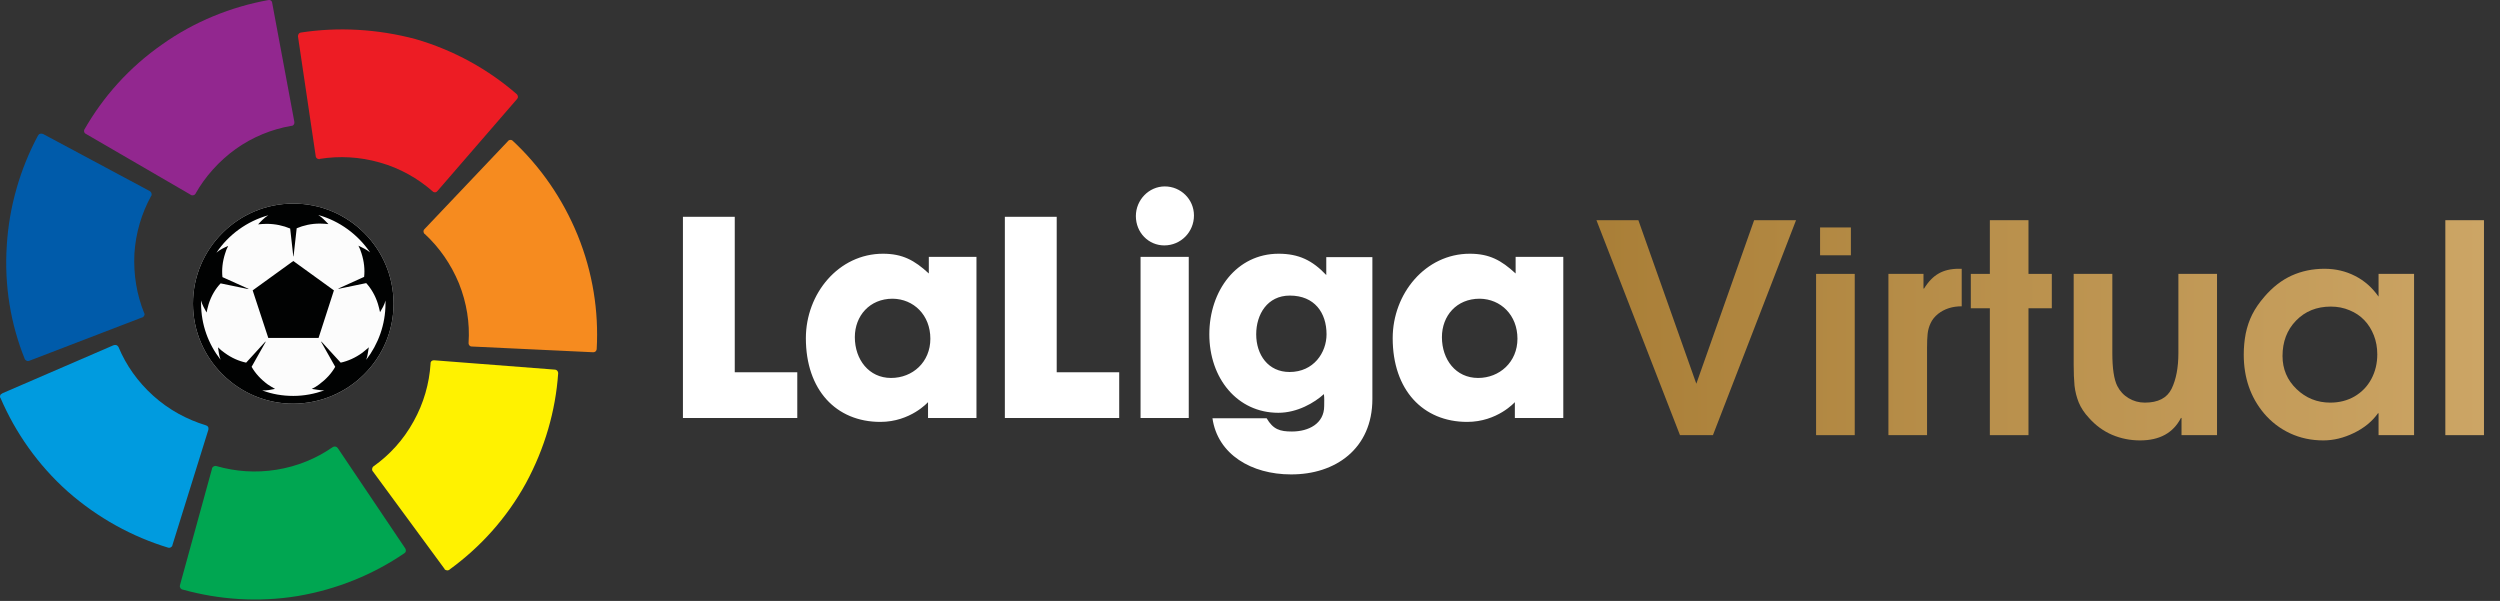 <svg width="104" height="25" viewBox="0 0 104 25" fill="none" xmlns="http://www.w3.org/2000/svg">
<rect x="0" y="0" width="104" height="25" fill="#333333" stroke="none"/>
<path d="M16.372 12.631C16.372 10.339 14.509 8.469 12.201 8.469C9.904 8.469 8.029 10.339 8.029 12.631C8.029 14.923 9.904 16.794 12.201 16.794C14.509 16.783 16.372 14.923 16.372 12.631Z" fill="#FCFCFC"/>
<path d="M16.372 12.631C16.372 10.339 14.509 8.469 12.201 8.469C9.904 8.469 8.029 10.339 8.029 12.631C8.029 14.923 9.904 16.794 12.201 16.794C14.509 16.783 16.372 14.923 16.372 12.631ZM16.037 12.502C16.037 12.545 16.037 12.577 16.037 12.62C16.037 13.507 15.733 14.318 15.235 14.967C15.3 14.794 15.31 14.599 15.343 14.448C15.256 14.523 15.17 14.599 15.072 14.675C14.79 14.88 14.476 15.021 14.173 15.086L13.371 14.21L13.36 14.221L13.945 15.259C13.794 15.529 13.566 15.778 13.274 15.994C13.176 16.07 13.079 16.124 12.97 16.178C13.122 16.199 13.317 16.242 13.49 16.242C13.089 16.383 12.656 16.47 12.201 16.47C11.746 16.47 11.312 16.394 10.911 16.242C11.096 16.253 11.28 16.21 11.442 16.178C11.345 16.124 11.236 16.059 11.139 15.994C10.846 15.778 10.619 15.529 10.467 15.259L11.052 14.221L11.041 14.21L10.24 15.086C9.936 15.021 9.633 14.891 9.34 14.675C9.243 14.61 9.156 14.534 9.069 14.448C9.091 14.599 9.113 14.805 9.178 14.967C8.669 14.318 8.365 13.507 8.365 12.62C8.365 12.577 8.365 12.545 8.365 12.502C8.409 12.685 8.517 12.858 8.593 12.999C8.614 12.891 8.647 12.772 8.679 12.653C8.788 12.307 8.961 12.015 9.178 11.788L10.326 12.026L10.337 12.015L9.254 11.528C9.221 11.226 9.254 10.89 9.362 10.555C9.395 10.436 9.438 10.328 9.492 10.231C9.34 10.296 9.145 10.382 9.004 10.512C9.503 9.766 10.272 9.204 11.161 8.955C10.998 9.052 10.846 9.215 10.738 9.334C10.846 9.323 10.966 9.312 11.096 9.312C11.453 9.312 11.789 9.388 12.071 9.507L12.201 10.664H12.212L12.342 9.496C12.623 9.377 12.948 9.301 13.306 9.301C13.425 9.301 13.544 9.312 13.664 9.323C13.544 9.204 13.403 9.042 13.241 8.944C14.13 9.193 14.888 9.755 15.397 10.501C15.256 10.382 15.061 10.296 14.91 10.22C14.964 10.318 15.007 10.436 15.04 10.544C15.148 10.88 15.181 11.215 15.148 11.518L14.075 12.004L14.086 12.015L15.235 11.777C15.441 12.004 15.614 12.296 15.722 12.642C15.755 12.761 15.787 12.869 15.809 12.988C15.885 12.858 15.993 12.685 16.037 12.502ZM13.252 14.059L13.891 12.08L12.201 10.858L10.511 12.08L11.161 14.059H13.252Z" fill="#010202"/>
<path d="M3.511 5.387C3.49 5.43 3.49 5.484 3.522 5.528C3.533 5.549 3.555 5.56 3.576 5.571L7.932 8.101L7.943 8.112C7.986 8.133 8.04 8.133 8.094 8.101C8.105 8.09 8.116 8.079 8.127 8.069C8.138 8.058 8.138 8.058 8.138 8.047C8.539 7.344 9.102 6.706 9.806 6.198C10.521 5.69 11.312 5.376 12.114 5.236C12.125 5.236 12.125 5.236 12.136 5.236C12.158 5.236 12.168 5.225 12.19 5.214C12.233 5.182 12.255 5.128 12.244 5.074V5.063L11.323 0.122V0.111C11.312 0.089 11.312 0.068 11.302 0.057C11.269 0.014 11.226 -0.008 11.172 0.003C11.161 0.003 11.161 0.003 11.161 0.003C9.622 0.284 8.094 0.889 6.74 1.852C5.364 2.814 4.291 4.025 3.511 5.387Z" fill="#92278F"/>
<path d="M1.03 14.934C1.052 14.977 1.095 15.01 1.149 15.021C1.171 15.021 1.192 15.021 1.214 15.01L5.916 13.204H5.927C5.971 13.183 6.003 13.139 6.014 13.085C6.014 13.064 6.014 13.053 6.003 13.031C6.003 13.021 5.992 13.01 5.992 13.01C5.689 12.253 5.548 11.42 5.591 10.555C5.646 9.68 5.895 8.869 6.285 8.155L6.296 8.144C6.307 8.133 6.307 8.112 6.307 8.09C6.307 8.036 6.285 7.982 6.242 7.96L6.231 7.95L1.788 5.571H1.777C1.756 5.56 1.734 5.56 1.712 5.56C1.658 5.56 1.615 5.582 1.593 5.625C1.593 5.636 1.593 5.636 1.582 5.636C0.856 6.987 0.38 8.566 0.282 10.22C0.174 11.885 0.445 13.485 1.03 14.934Z" fill="#005BAA"/>
<path d="M7 22.784C7.054 22.795 7.097 22.784 7.141 22.741C7.162 22.719 7.173 22.708 7.173 22.676L8.669 17.875V17.864C8.679 17.81 8.669 17.756 8.625 17.724C8.614 17.713 8.593 17.702 8.582 17.702C8.571 17.702 8.571 17.691 8.56 17.691C7.78 17.453 7.032 17.053 6.382 16.47C5.732 15.886 5.245 15.194 4.93 14.437C4.93 14.426 4.93 14.426 4.92 14.426C4.909 14.405 4.898 14.394 4.887 14.383C4.844 14.35 4.79 14.34 4.735 14.361H4.725L0.098 16.361L0.087 16.372C0.065 16.383 0.055 16.394 0.033 16.405C0 16.448 -0.01 16.502 0.011 16.545C0.011 16.556 0.011 16.556 0.022 16.556C0.64 17.994 1.572 19.335 2.818 20.448C4.074 21.551 5.505 22.33 7 22.784Z" fill="#009BDF"/>
<path d="M16.827 23.011C16.87 22.979 16.892 22.935 16.881 22.881C16.881 22.86 16.87 22.838 16.86 22.816L14.053 18.643L14.042 18.632C14.01 18.589 13.956 18.567 13.902 18.578C13.88 18.578 13.869 18.589 13.847 18.6C13.836 18.6 13.836 18.61 13.826 18.61C13.154 19.075 12.374 19.4 11.507 19.54C10.64 19.681 9.795 19.616 9.004 19.389C8.993 19.389 8.993 19.389 8.982 19.389C8.961 19.378 8.95 19.378 8.928 19.389C8.874 19.4 8.831 19.443 8.82 19.486V19.497L7.487 24.341V24.352C7.476 24.373 7.476 24.395 7.487 24.416C7.498 24.471 7.53 24.503 7.585 24.525C7.595 24.525 7.595 24.525 7.595 24.525C9.102 24.946 10.738 25.065 12.385 24.795C14.032 24.514 15.527 23.898 16.827 23.011Z" fill="#00A651"/>
<path d="M23.22 15.529C23.22 15.475 23.198 15.432 23.155 15.399C23.133 15.388 23.112 15.377 23.09 15.377L18.062 14.988H18.052C17.997 14.988 17.943 15.01 17.922 15.064C17.911 15.086 17.911 15.096 17.911 15.118C17.911 15.129 17.911 15.129 17.911 15.14C17.857 15.951 17.629 16.772 17.206 17.529C16.784 18.297 16.21 18.924 15.538 19.4C15.527 19.4 15.527 19.41 15.527 19.41C15.516 19.421 15.505 19.432 15.495 19.454C15.473 19.508 15.473 19.562 15.505 19.605L15.516 19.616L18.496 23.67V23.681C18.507 23.692 18.528 23.714 18.55 23.714C18.593 23.735 18.648 23.735 18.691 23.703C18.702 23.703 18.702 23.703 18.702 23.692C19.97 22.773 21.075 21.562 21.877 20.102C22.668 18.643 23.112 17.086 23.22 15.529Z" fill="#FFF200"/>
<path d="M21.324 5.852C21.291 5.82 21.226 5.809 21.183 5.83C21.161 5.841 21.14 5.852 21.129 5.874L17.662 9.528L17.651 9.539C17.618 9.571 17.607 9.636 17.629 9.68C17.64 9.701 17.651 9.712 17.651 9.723C17.662 9.734 17.662 9.734 17.672 9.734C18.268 10.285 18.756 10.977 19.092 11.788C19.417 12.599 19.547 13.442 19.493 14.253C19.493 14.264 19.493 14.264 19.493 14.275C19.493 14.296 19.493 14.307 19.503 14.329C19.525 14.383 19.568 14.415 19.623 14.415H19.634L24.661 14.653H24.672C24.694 14.653 24.715 14.653 24.737 14.642C24.791 14.621 24.813 14.577 24.823 14.523V14.513C24.91 12.956 24.661 11.334 24.032 9.788C23.404 8.252 22.472 6.922 21.324 5.852Z" fill="#F68B1F"/>
<path d="M12.515 1.354C12.461 1.365 12.418 1.398 12.407 1.452C12.396 1.473 12.396 1.506 12.396 1.516L13.133 6.49V6.501C13.144 6.555 13.176 6.598 13.23 6.609C13.252 6.62 13.263 6.62 13.284 6.62C13.295 6.62 13.306 6.62 13.306 6.609C14.119 6.479 14.964 6.522 15.798 6.76C16.643 6.998 17.38 7.42 17.998 7.96L18.009 7.971C18.019 7.982 18.041 7.993 18.052 7.993C18.106 8.015 18.16 7.993 18.193 7.95L18.204 7.939L21.497 4.133L21.508 4.122C21.519 4.111 21.53 4.09 21.541 4.068C21.552 4.014 21.541 3.971 21.508 3.928L21.497 3.917C20.317 2.89 18.886 2.09 17.283 1.625C15.69 1.203 14.065 1.116 12.515 1.354Z" fill="#ED1C24"/>
<path d="M65.033 17.389V10.685H63.05V11.377C62.454 10.826 61.956 10.555 61.143 10.555C59.301 10.555 57.936 12.21 57.936 14.069C57.936 16.221 59.193 17.551 61.035 17.551C62.292 17.551 63.018 16.729 63.018 16.729V17.389H65.033ZM63.126 14.091C63.126 15.064 62.378 15.723 61.49 15.723C60.558 15.723 59.984 14.956 59.984 14.026C59.984 13.139 60.59 12.426 61.555 12.426C62.432 12.437 63.126 13.107 63.126 14.091ZM57.091 16.599V10.696H55.173V11.442C54.599 10.836 54.035 10.555 53.19 10.555C51.446 10.555 50.308 12.091 50.308 13.907C50.308 15.734 51.467 17.172 53.179 17.172C53.97 17.172 54.685 16.751 55.075 16.394C55.097 16.567 55.086 16.718 55.086 16.891C55.086 17.626 54.436 17.951 53.743 17.951C53.244 17.951 52.963 17.864 52.692 17.399H50.438C50.655 18.913 52.074 19.735 53.699 19.735C55.552 19.746 57.091 18.664 57.091 16.599ZM55.184 13.907C55.184 14.664 54.653 15.475 53.645 15.475C52.757 15.475 52.258 14.761 52.258 13.907C52.258 13.075 52.724 12.296 53.656 12.296C54.685 12.296 55.184 13.01 55.184 13.907ZM49.669 8.966C49.669 8.285 49.116 7.755 48.455 7.755C47.794 7.755 47.252 8.317 47.252 8.988C47.252 9.68 47.783 10.209 48.434 10.209C49.127 10.209 49.669 9.647 49.669 8.966ZM41.802 17.389H46.559V15.486H43.959V9.02H41.802V17.389ZM38.606 17.389H40.621V10.685H38.639V11.377C38.043 10.826 37.544 10.555 36.731 10.555C34.89 10.555 33.524 12.21 33.524 14.069C33.524 16.221 34.781 17.551 36.623 17.551C37.88 17.551 38.606 16.729 38.606 16.729V17.389ZM38.703 14.091C38.703 15.064 37.967 15.723 37.067 15.723C36.147 15.723 35.561 14.956 35.561 14.026C35.561 13.139 36.179 12.426 37.133 12.426C38.01 12.437 38.703 13.107 38.703 14.091ZM28.41 17.389H33.167V15.486H30.566V9.02H28.41V17.389ZM49.452 10.685H47.447V17.389H49.452V10.685Z" fill="white"/>
<path d="M69.887 18.102L66.412 9.16H68.156L70.567 15.963L72.972 9.16H74.716L71.258 18.102H69.887Z" fill="url(#paint0_linear)"/>
<path d="M75.549 18.102V11.394H77.157V18.102H75.549ZM75.715 10.62V9.462H76.997V10.62H75.715Z" fill="url(#paint1_linear)"/>
<path d="M78.558 18.102V11.394H80.017V12.003H80.041C80.222 11.711 80.425 11.503 80.65 11.377C80.878 11.246 81.156 11.181 81.483 11.181H81.607V12.742C81.221 12.742 80.894 12.846 80.626 13.055C80.484 13.169 80.38 13.299 80.313 13.445C80.246 13.587 80.205 13.735 80.189 13.888C80.173 14.042 80.165 14.241 80.165 14.485V18.102H78.558Z" fill="url(#paint2_linear)"/>
<path d="M82.778 18.102V12.824H81.986V11.394H82.778V9.16H84.385V11.394H85.355V12.824H84.385V18.102H82.778Z" fill="url(#paint3_linear)"/>
<path d="M90.621 11.394H92.228V18.102H90.751V17.387H90.727C90.408 18.009 89.84 18.321 89.025 18.321C88.619 18.321 88.233 18.244 87.867 18.09C87.5 17.933 87.179 17.698 86.903 17.387C86.714 17.186 86.572 16.973 86.478 16.749C86.387 16.524 86.328 16.29 86.3 16.045C86.277 15.797 86.265 15.509 86.265 15.182V11.394H87.873V14.686C87.873 15.324 87.941 15.781 88.079 16.057C88.19 16.274 88.347 16.443 88.552 16.565C88.757 16.688 88.981 16.749 89.226 16.749C89.777 16.749 90.148 16.558 90.337 16.175C90.526 15.789 90.621 15.293 90.621 14.686V11.394Z" fill="url(#paint4_linear)"/>
<path d="M100.425 11.394V18.102H98.948V17.192H98.924C98.68 17.535 98.345 17.808 97.92 18.013C97.498 18.218 97.075 18.321 96.649 18.321C96.149 18.321 95.688 18.222 95.266 18.025C94.844 17.828 94.482 17.55 94.179 17.192C93.619 16.522 93.34 15.708 93.34 14.751C93.34 14.452 93.367 14.16 93.422 13.876C93.481 13.589 93.572 13.323 93.694 13.079C93.82 12.83 93.99 12.584 94.202 12.34C94.541 11.946 94.917 11.654 95.331 11.465C95.749 11.276 96.204 11.181 96.696 11.181C97.157 11.181 97.581 11.28 97.967 11.477C98.357 11.674 98.684 11.962 98.948 12.34V11.394H100.425ZM98.895 14.739C98.895 14.456 98.847 14.194 98.753 13.953C98.658 13.709 98.526 13.498 98.357 13.321C98.188 13.143 97.983 13.006 97.742 12.907C97.502 12.805 97.242 12.754 96.962 12.754C96.375 12.754 95.893 12.948 95.514 13.339C95.14 13.725 94.953 14.215 94.953 14.81C94.953 15.354 95.148 15.813 95.538 16.187C95.928 16.561 96.395 16.749 96.939 16.749C97.317 16.749 97.656 16.662 97.955 16.488C98.254 16.311 98.485 16.071 98.647 15.768C98.812 15.46 98.895 15.117 98.895 14.739Z" fill="url(#paint5_linear)"/>
<path d="M101.726 18.102V9.16H103.333V18.102H101.726Z" fill="url(#paint6_linear)"/>
<defs>
<linearGradient id="paint0_linear" x1="64.758" y1="20.926" x2="112.933" y2="20.926" gradientUnits="userSpaceOnUse">
<stop stop-color="#A87D35"/>
<stop offset="1" stop-color="#D5AF71"/>
</linearGradient>
<linearGradient id="paint1_linear" x1="64.758" y1="20.926" x2="112.933" y2="20.926" gradientUnits="userSpaceOnUse">
<stop stop-color="#A87D35"/>
<stop offset="1" stop-color="#D5AF71"/>
</linearGradient>
<linearGradient id="paint2_linear" x1="64.758" y1="20.926" x2="112.933" y2="20.926" gradientUnits="userSpaceOnUse">
<stop stop-color="#A87D35"/>
<stop offset="1" stop-color="#D5AF71"/>
</linearGradient>
<linearGradient id="paint3_linear" x1="64.758" y1="20.926" x2="112.933" y2="20.926" gradientUnits="userSpaceOnUse">
<stop stop-color="#A87D35"/>
<stop offset="1" stop-color="#D5AF71"/>
</linearGradient>
<linearGradient id="paint4_linear" x1="64.758" y1="20.926" x2="112.933" y2="20.926" gradientUnits="userSpaceOnUse">
<stop stop-color="#A87D35"/>
<stop offset="1" stop-color="#D5AF71"/>
</linearGradient>
<linearGradient id="paint5_linear" x1="64.758" y1="20.926" x2="112.933" y2="20.926" gradientUnits="userSpaceOnUse">
<stop stop-color="#A87D35"/>
<stop offset="1" stop-color="#D5AF71"/>
</linearGradient>
<linearGradient id="paint6_linear" x1="64.758" y1="20.926" x2="112.933" y2="20.926" gradientUnits="userSpaceOnUse">
<stop stop-color="#A87D35"/>
<stop offset="1" stop-color="#D5AF71"/>
</linearGradient>
</defs>
</svg>
